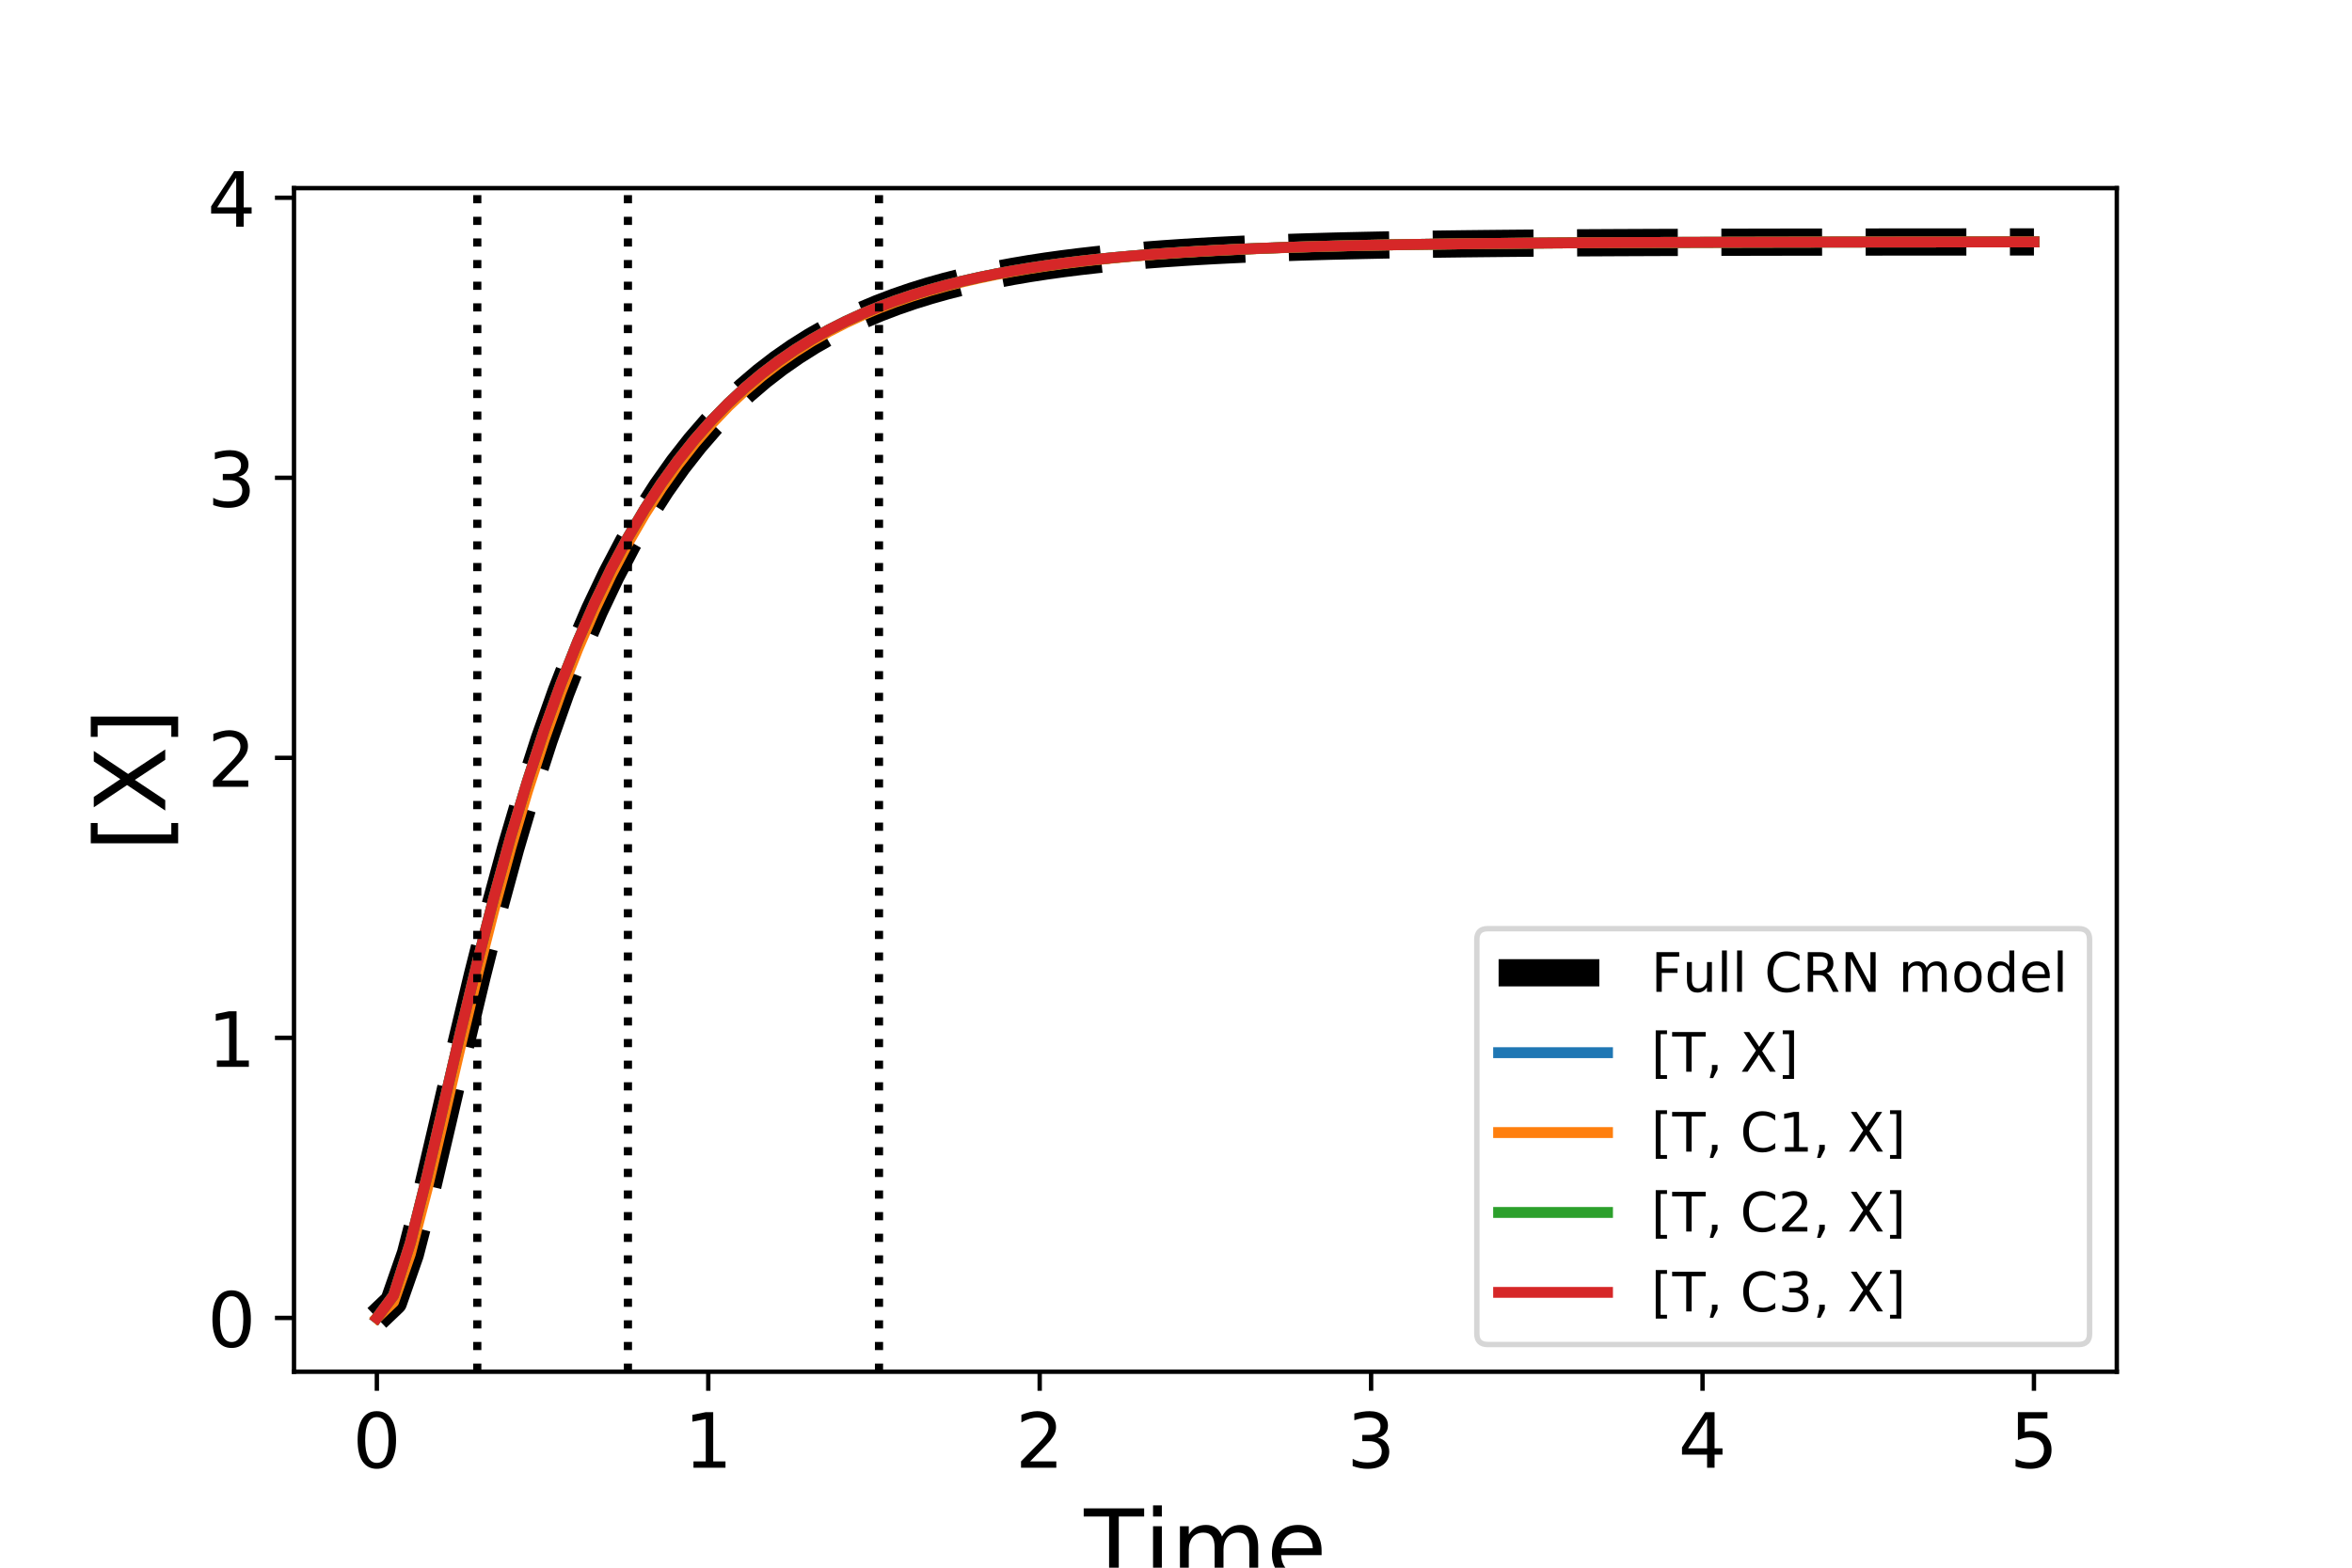 <?xml version="1.0" encoding="utf-8" standalone="no"?>
<!DOCTYPE svg PUBLIC "-//W3C//DTD SVG 1.1//EN"
  "http://www.w3.org/Graphics/SVG/1.1/DTD/svg11.dtd">
<!-- Created with matplotlib (https://matplotlib.org/) -->
<svg height="288pt" version="1.1" viewBox="0 0 432 288" width="432pt" xmlns="http://www.w3.org/2000/svg" xmlns:xlink="http://www.w3.org/1999/xlink">
 <defs>
  <style type="text/css">
*{stroke-linecap:butt;stroke-linejoin:round;}
  </style>
 </defs>
 <g id="figure_1">
  <g id="patch_1">
   <path d="M 0 288 
L 432 288 
L 432 0 
L 0 0 
z
" style="fill:#ffffff;"/>
  </g>
  <g id="axes_1">
   <g id="patch_2">
    <path d="M 54 252 
L 388.8 252 
L 388.8 34.56 
L 54 34.56 
z
" style="fill:#ffffff;"/>
   </g>
   <g id="matplotlib.axis_1">
    <g id="xtick_1">
     <g id="line2d_1">
      <defs>
       <path d="M 0 0 
L 0 3.5 
" id="m64626cedaf" style="stroke:#000000;stroke-width:0.8;"/>
      </defs>
      <g>
       <use style="stroke:#000000;stroke-width:0.8;" x="69.218" xlink:href="#m64626cedaf" y="252"/>
      </g>
     </g>
     <g id="text_1">
      <!-- 0 -->
      <defs>
       <path d="M 31.781 66.406 
Q 24.172 66.406 20.328 58.906 
Q 16.5 51.422 16.5 36.375 
Q 16.5 21.391 20.328 13.891 
Q 24.172 6.391 31.781 6.391 
Q 39.453 6.391 43.281 13.891 
Q 47.125 21.391 47.125 36.375 
Q 47.125 51.422 43.281 58.906 
Q 39.453 66.406 31.781 66.406 
z
M 31.781 74.219 
Q 44.047 74.219 50.516 64.516 
Q 56.984 54.828 56.984 36.375 
Q 56.984 17.969 50.516 8.266 
Q 44.047 -1.422 31.781 -1.422 
Q 19.531 -1.422 13.062 8.266 
Q 6.594 17.969 6.594 36.375 
Q 6.594 54.828 13.062 64.516 
Q 19.531 74.219 31.781 74.219 
z
" id="DejaVuSans-48"/>
      </defs>
      <g transform="translate(64.764 269.638)scale(0.14 -0.14)">
       <use xlink:href="#DejaVuSans-48"/>
      </g>
     </g>
    </g>
    <g id="xtick_2">
     <g id="line2d_2">
      <g>
       <use style="stroke:#000000;stroke-width:0.8;" x="130.091" xlink:href="#m64626cedaf" y="252"/>
      </g>
     </g>
     <g id="text_2">
      <!-- 1 -->
      <defs>
       <path d="M 12.406 8.297 
L 28.516 8.297 
L 28.516 63.922 
L 10.984 60.406 
L 10.984 69.391 
L 28.422 72.906 
L 38.281 72.906 
L 38.281 8.297 
L 54.391 8.297 
L 54.391 0 
L 12.406 0 
z
" id="DejaVuSans-49"/>
      </defs>
      <g transform="translate(125.637 269.638)scale(0.14 -0.14)">
       <use xlink:href="#DejaVuSans-49"/>
      </g>
     </g>
    </g>
    <g id="xtick_3">
     <g id="line2d_3">
      <g>
       <use style="stroke:#000000;stroke-width:0.8;" x="190.964" xlink:href="#m64626cedaf" y="252"/>
      </g>
     </g>
     <g id="text_3">
      <!-- 2 -->
      <defs>
       <path d="M 19.188 8.297 
L 53.609 8.297 
L 53.609 0 
L 7.328 0 
L 7.328 8.297 
Q 12.938 14.109 22.625 23.891 
Q 32.328 33.688 34.812 36.531 
Q 39.547 41.844 41.422 45.531 
Q 43.312 49.219 43.312 52.781 
Q 43.312 58.594 39.234 62.25 
Q 35.156 65.922 28.609 65.922 
Q 23.969 65.922 18.812 64.312 
Q 13.672 62.703 7.812 59.422 
L 7.812 69.391 
Q 13.766 71.781 18.938 73 
Q 24.125 74.219 28.422 74.219 
Q 39.75 74.219 46.484 68.547 
Q 53.219 62.891 53.219 53.422 
Q 53.219 48.922 51.531 44.891 
Q 49.859 40.875 45.406 35.406 
Q 44.188 33.984 37.641 27.219 
Q 31.109 20.453 19.188 8.297 
z
" id="DejaVuSans-50"/>
      </defs>
      <g transform="translate(186.51 269.638)scale(0.14 -0.14)">
       <use xlink:href="#DejaVuSans-50"/>
      </g>
     </g>
    </g>
    <g id="xtick_4">
     <g id="line2d_4">
      <g>
       <use style="stroke:#000000;stroke-width:0.8;" x="251.836" xlink:href="#m64626cedaf" y="252"/>
      </g>
     </g>
     <g id="text_4">
      <!-- 3 -->
      <defs>
       <path d="M 40.578 39.312 
Q 47.656 37.797 51.625 33 
Q 55.609 28.219 55.609 21.188 
Q 55.609 10.406 48.188 4.484 
Q 40.766 -1.422 27.094 -1.422 
Q 22.516 -1.422 17.656 -0.516 
Q 12.797 0.391 7.625 2.203 
L 7.625 11.719 
Q 11.719 9.328 16.594 8.109 
Q 21.484 6.891 26.812 6.891 
Q 36.078 6.891 40.938 10.547 
Q 45.797 14.203 45.797 21.188 
Q 45.797 27.641 41.281 31.266 
Q 36.766 34.906 28.719 34.906 
L 20.219 34.906 
L 20.219 43.016 
L 29.109 43.016 
Q 36.375 43.016 40.234 45.922 
Q 44.094 48.828 44.094 54.297 
Q 44.094 59.906 40.109 62.906 
Q 36.141 65.922 28.719 65.922 
Q 24.656 65.922 20.016 65.031 
Q 15.375 64.156 9.812 62.312 
L 9.812 71.094 
Q 15.438 72.656 20.344 73.438 
Q 25.25 74.219 29.594 74.219 
Q 40.828 74.219 47.359 69.109 
Q 53.906 64.016 53.906 55.328 
Q 53.906 49.266 50.438 45.094 
Q 46.969 40.922 40.578 39.312 
z
" id="DejaVuSans-51"/>
      </defs>
      <g transform="translate(247.383 269.638)scale(0.14 -0.14)">
       <use xlink:href="#DejaVuSans-51"/>
      </g>
     </g>
    </g>
    <g id="xtick_5">
     <g id="line2d_5">
      <g>
       <use style="stroke:#000000;stroke-width:0.8;" x="312.709" xlink:href="#m64626cedaf" y="252"/>
      </g>
     </g>
     <g id="text_5">
      <!-- 4 -->
      <defs>
       <path d="M 37.797 64.312 
L 12.891 25.391 
L 37.797 25.391 
z
M 35.203 72.906 
L 47.609 72.906 
L 47.609 25.391 
L 58.016 25.391 
L 58.016 17.188 
L 47.609 17.188 
L 47.609 0 
L 37.797 0 
L 37.797 17.188 
L 4.891 17.188 
L 4.891 26.703 
z
" id="DejaVuSans-52"/>
      </defs>
      <g transform="translate(308.255 269.638)scale(0.14 -0.14)">
       <use xlink:href="#DejaVuSans-52"/>
      </g>
     </g>
    </g>
    <g id="xtick_6">
     <g id="line2d_6">
      <g>
       <use style="stroke:#000000;stroke-width:0.8;" x="373.582" xlink:href="#m64626cedaf" y="252"/>
      </g>
     </g>
     <g id="text_6">
      <!-- 5 -->
      <defs>
       <path d="M 10.797 72.906 
L 49.516 72.906 
L 49.516 64.594 
L 19.828 64.594 
L 19.828 46.734 
Q 21.969 47.469 24.109 47.828 
Q 26.266 48.188 28.422 48.188 
Q 40.625 48.188 47.75 41.5 
Q 54.891 34.812 54.891 23.391 
Q 54.891 11.625 47.562 5.094 
Q 40.234 -1.422 26.906 -1.422 
Q 22.312 -1.422 17.547 -0.641 
Q 12.797 0.141 7.719 1.703 
L 7.719 11.625 
Q 12.109 9.234 16.797 8.062 
Q 21.484 6.891 26.703 6.891 
Q 35.156 6.891 40.078 11.328 
Q 45.016 15.766 45.016 23.391 
Q 45.016 31 40.078 35.438 
Q 35.156 39.891 26.703 39.891 
Q 22.75 39.891 18.812 39.016 
Q 14.891 38.141 10.797 36.281 
z
" id="DejaVuSans-53"/>
      </defs>
      <g transform="translate(369.128 269.638)scale(0.14 -0.14)">
       <use xlink:href="#DejaVuSans-53"/>
      </g>
     </g>
    </g>
    <g id="text_7">
     <!-- Time -->
     <defs>
      <path d="M -0.297 72.906 
L 61.375 72.906 
L 61.375 64.594 
L 35.5 64.594 
L 35.5 0 
L 25.594 0 
L 25.594 64.594 
L -0.297 64.594 
z
" id="DejaVuSans-84"/>
      <path d="M 9.422 54.688 
L 18.406 54.688 
L 18.406 0 
L 9.422 0 
z
M 9.422 75.984 
L 18.406 75.984 
L 18.406 64.594 
L 9.422 64.594 
z
" id="DejaVuSans-105"/>
      <path d="M 52 44.188 
Q 55.375 50.25 60.062 53.125 
Q 64.75 56 71.094 56 
Q 79.641 56 84.281 50.016 
Q 88.922 44.047 88.922 33.016 
L 88.922 0 
L 79.891 0 
L 79.891 32.719 
Q 79.891 40.578 77.094 44.375 
Q 74.312 48.188 68.609 48.188 
Q 61.625 48.188 57.562 43.547 
Q 53.516 38.922 53.516 30.906 
L 53.516 0 
L 44.484 0 
L 44.484 32.719 
Q 44.484 40.625 41.703 44.406 
Q 38.922 48.188 33.109 48.188 
Q 26.219 48.188 22.156 43.531 
Q 18.109 38.875 18.109 30.906 
L 18.109 0 
L 9.078 0 
L 9.078 54.688 
L 18.109 54.688 
L 18.109 46.188 
Q 21.188 51.219 25.484 53.609 
Q 29.781 56 35.688 56 
Q 41.656 56 45.828 52.969 
Q 50 49.953 52 44.188 
z
" id="DejaVuSans-109"/>
      <path d="M 56.203 29.594 
L 56.203 25.203 
L 14.891 25.203 
Q 15.484 15.922 20.484 11.062 
Q 25.484 6.203 34.422 6.203 
Q 39.594 6.203 44.453 7.469 
Q 49.312 8.734 54.109 11.281 
L 54.109 2.781 
Q 49.266 0.734 44.188 -0.344 
Q 39.109 -1.422 33.891 -1.422 
Q 20.797 -1.422 13.156 6.188 
Q 5.516 13.812 5.516 26.812 
Q 5.516 40.234 12.766 48.109 
Q 20.016 56 32.328 56 
Q 43.359 56 49.781 48.891 
Q 56.203 41.797 56.203 29.594 
z
M 47.219 32.234 
Q 47.125 39.594 43.094 43.984 
Q 39.062 48.391 32.422 48.391 
Q 24.906 48.391 20.391 44.141 
Q 15.875 39.891 15.188 32.172 
z
" id="DejaVuSans-101"/>
     </defs>
     <g transform="translate(199.102 290.227)scale(0.18 -0.18)">
      <use xlink:href="#DejaVuSans-84"/>
      <use x="61.037" xlink:href="#DejaVuSans-105"/>
      <use x="88.82" xlink:href="#DejaVuSans-109"/>
      <use x="186.232" xlink:href="#DejaVuSans-101"/>
     </g>
    </g>
   </g>
   <g id="matplotlib.axis_2">
    <g id="ytick_1">
     <g id="line2d_7">
      <defs>
       <path d="M 0 0 
L -3.5 0 
" id="m4c3de3440f" style="stroke:#000000;stroke-width:0.8;"/>
      </defs>
      <g>
       <use style="stroke:#000000;stroke-width:0.8;" x="54" xlink:href="#m4c3de3440f" y="242.116"/>
      </g>
     </g>
     <g id="text_8">
      <!-- 0 -->
      <g transform="translate(38.093 247.435)scale(0.14 -0.14)">
       <use xlink:href="#DejaVuSans-48"/>
      </g>
     </g>
    </g>
    <g id="ytick_2">
     <g id="line2d_8">
      <g>
       <use style="stroke:#000000;stroke-width:0.8;" x="54" xlink:href="#m4c3de3440f" y="190.669"/>
      </g>
     </g>
     <g id="text_9">
      <!-- 1 -->
      <g transform="translate(38.093 195.988)scale(0.14 -0.14)">
       <use xlink:href="#DejaVuSans-49"/>
      </g>
     </g>
    </g>
    <g id="ytick_3">
     <g id="line2d_9">
      <g>
       <use style="stroke:#000000;stroke-width:0.8;" x="54" xlink:href="#m4c3de3440f" y="139.222"/>
      </g>
     </g>
     <g id="text_10">
      <!-- 2 -->
      <g transform="translate(38.093 144.541)scale(0.14 -0.14)">
       <use xlink:href="#DejaVuSans-50"/>
      </g>
     </g>
    </g>
    <g id="ytick_4">
     <g id="line2d_10">
      <g>
       <use style="stroke:#000000;stroke-width:0.8;" x="54" xlink:href="#m4c3de3440f" y="87.775"/>
      </g>
     </g>
     <g id="text_11">
      <!-- 3 -->
      <g transform="translate(38.093 93.094)scale(0.14 -0.14)">
       <use xlink:href="#DejaVuSans-51"/>
      </g>
     </g>
    </g>
    <g id="ytick_5">
     <g id="line2d_11">
      <g>
       <use style="stroke:#000000;stroke-width:0.8;" x="54" xlink:href="#m4c3de3440f" y="36.327"/>
      </g>
     </g>
     <g id="text_12">
      <!-- 4 -->
      <g transform="translate(38.093 41.646)scale(0.14 -0.14)">
       <use xlink:href="#DejaVuSans-52"/>
      </g>
     </g>
    </g>
    <g id="text_13">
     <!-- [X] -->
     <defs>
      <path d="M 8.594 75.984 
L 29.297 75.984 
L 29.297 69 
L 17.578 69 
L 17.578 -6.203 
L 29.297 -6.203 
L 29.297 -13.188 
L 8.594 -13.188 
z
" id="DejaVuSans-91"/>
      <path d="M 6.297 72.906 
L 16.891 72.906 
L 35.016 45.797 
L 53.219 72.906 
L 63.812 72.906 
L 40.375 37.891 
L 65.375 0 
L 54.781 0 
L 34.281 31 
L 13.625 0 
L 2.984 0 
L 29 38.922 
z
" id="DejaVuSans-88"/>
      <path d="M 30.422 75.984 
L 30.422 -13.188 
L 9.719 -13.188 
L 9.719 -6.203 
L 21.391 -6.203 
L 21.391 69 
L 9.719 69 
L 9.719 75.984 
z
" id="DejaVuSans-93"/>
     </defs>
     <g transform="translate(30.349 156.468)rotate(-90)scale(0.18 -0.18)">
      <use xlink:href="#DejaVuSans-91"/>
      <use x="39.014" xlink:href="#DejaVuSans-88"/>
      <use x="107.52" xlink:href="#DejaVuSans-93"/>
     </g>
    </g>
   </g>
   <g id="line2d_12">
    <path clip-path="url(#pf07046a5a7)" d="M 69.218 242.116 
L 72.293 239.182 
L 75.367 230.383 
L 78.441 218.5 
L 81.516 205.387 
L 84.59 192.102 
L 87.664 179.229 
L 90.739 167.072 
L 93.813 155.768 
L 96.888 145.361 
L 99.962 135.838 
L 103.036 127.162 
L 106.111 119.277 
L 109.185 112.124 
L 112.26 105.644 
L 115.334 99.777 
L 118.408 94.468 
L 121.483 89.666 
L 124.557 85.323 
L 127.631 81.396 
L 130.706 77.846 
L 133.78 74.637 
L 136.855 71.735 
L 139.929 69.112 
L 143.003 66.741 
L 146.078 64.598 
L 149.152 62.661 
L 152.226 60.909 
L 155.301 59.326 
L 158.375 57.895 
L 161.45 56.602 
L 164.524 55.433 
L 167.598 54.376 
L 170.673 53.421 
L 173.747 52.557 
L 176.821 51.776 
L 179.896 51.071 
L 182.97 50.433 
L 186.045 49.857 
L 189.119 49.335 
L 192.193 48.864 
L 195.268 48.439 
L 198.342 48.054 
L 201.417 47.706 
L 204.491 47.391 
L 207.565 47.107 
L 210.64 46.85 
L 213.714 46.618 
L 216.788 46.408 
L 219.863 46.218 
L 222.937 46.046 
L 226.012 45.891 
L 229.086 45.751 
L 232.16 45.625 
L 235.235 45.51 
L 238.309 45.406 
L 241.383 45.313 
L 244.458 45.228 
L 247.532 45.152 
L 250.607 45.083 
L 253.681 45.02 
L 256.755 44.964 
L 259.83 44.913 
L 262.904 44.867 
L 265.979 44.825 
L 269.053 44.787 
L 272.127 44.753 
L 275.202 44.722 
L 278.276 44.694 
L 281.35 44.669 
L 284.425 44.646 
L 287.499 44.626 
L 290.574 44.607 
L 293.648 44.591 
L 296.722 44.575 
L 299.797 44.562 
L 302.871 44.549 
L 305.945 44.538 
L 309.02 44.528 
L 312.094 44.519 
L 315.169 44.51 
L 318.243 44.503 
L 321.317 44.496 
L 324.392 44.49 
L 327.466 44.484 
L 330.54 44.479 
L 333.615 44.475 
L 336.689 44.471 
L 339.764 44.467 
L 342.838 44.464 
L 345.912 44.461 
L 348.987 44.458 
L 352.061 44.456 
L 355.136 44.453 
L 358.21 44.451 
L 361.284 44.45 
L 364.359 44.448 
L 367.433 44.446 
L 370.507 44.445 
L 373.582 44.444 
" style="fill:none;stroke:#000000;stroke-dasharray:18.5,8;stroke-dashoffset:0;stroke-width:5;"/>
   </g>
   <g id="line2d_13">
    <path clip-path="url(#pf07046a5a7)" d="M 69.218 242.116 
L 72.293 237.972 
L 75.367 228.338 
L 78.441 216.077 
L 81.516 202.849 
L 84.59 189.599 
L 87.664 176.84 
L 90.739 164.836 
L 93.813 153.701 
L 96.888 143.464 
L 99.962 134.107 
L 103.036 125.587 
L 106.111 117.847 
L 109.185 110.828 
L 112.26 104.47 
L 115.334 98.715 
L 118.408 93.507 
L 121.483 88.797 
L 124.557 84.537 
L 127.631 80.686 
L 130.706 77.204 
L 133.78 74.056 
L 136.855 71.21 
L 139.929 68.637 
L 143.003 66.312 
L 146.078 64.21 
L 149.152 62.31 
L 152.226 60.592 
L 155.301 59.04 
L 158.375 57.636 
L 161.45 56.368 
L 164.524 55.221 
L 167.598 54.185 
L 170.673 53.248 
L 173.747 52.401 
L 176.821 51.635 
L 179.896 50.943 
L 182.97 50.318 
L 186.045 49.752 
L 189.119 49.241 
L 192.193 48.779 
L 195.268 48.361 
L 198.342 47.984 
L 201.417 47.643 
L 204.491 47.334 
L 207.565 47.056 
L 210.64 46.804 
L 213.714 46.576 
L 216.788 46.37 
L 219.863 46.184 
L 222.937 46.015 
L 226.012 45.863 
L 229.086 45.726 
L 232.16 45.602 
L 235.235 45.489 
L 238.309 45.388 
L 241.383 45.296 
L 244.458 45.213 
L 247.532 45.138 
L 250.607 45.07 
L 253.681 45.009 
L 256.755 44.954 
L 259.83 44.903 
L 262.904 44.858 
L 265.979 44.817 
L 269.053 44.78 
L 272.127 44.747 
L 275.202 44.717 
L 278.276 44.689 
L 281.35 44.665 
L 284.425 44.642 
L 287.499 44.622 
L 290.574 44.604 
L 293.648 44.587 
L 296.722 44.573 
L 299.797 44.559 
L 302.871 44.547 
L 305.945 44.536 
L 309.02 44.526 
L 312.094 44.517 
L 315.169 44.509 
L 318.243 44.502 
L 321.317 44.495 
L 324.392 44.489 
L 327.466 44.483 
L 330.54 44.479 
L 333.615 44.474 
L 336.689 44.47 
L 339.764 44.467 
L 342.838 44.463 
L 345.912 44.46 
L 348.987 44.458 
L 352.061 44.455 
L 355.136 44.453 
L 358.21 44.451 
L 361.284 44.449 
L 364.359 44.448 
L 367.433 44.446 
L 370.507 44.445 
L 373.582 44.444 
" style="fill:none;stroke:#1f77b4;stroke-linecap:square;stroke-width:2;"/>
   </g>
   <g id="line2d_14">
    <path clip-path="url(#pf07046a5a7)" d="M 69.218 242.116 
L 72.293 239.18 
L 75.367 230.381 
L 78.441 218.498 
L 81.516 205.384 
L 84.59 192.099 
L 87.664 179.227 
L 90.739 167.07 
L 93.813 155.766 
L 96.888 145.358 
L 99.962 135.836 
L 103.036 127.16 
L 106.111 119.275 
L 109.185 112.123 
L 112.26 105.643 
L 115.334 99.776 
L 118.408 94.467 
L 121.483 89.665 
L 124.557 85.322 
L 127.631 81.396 
L 130.706 77.845 
L 133.78 74.636 
L 136.855 71.734 
L 139.929 69.112 
L 143.003 66.741 
L 146.078 64.597 
L 149.152 62.66 
L 152.226 60.909 
L 155.301 59.326 
L 158.375 57.895 
L 161.45 56.602 
L 164.524 55.432 
L 167.598 54.376 
L 170.673 53.42 
L 173.747 52.557 
L 176.821 51.776 
L 179.896 51.071 
L 182.97 50.433 
L 186.045 49.856 
L 189.119 49.335 
L 192.193 48.864 
L 195.268 48.438 
L 198.342 48.054 
L 201.417 47.706 
L 204.491 47.391 
L 207.565 47.107 
L 210.64 46.85 
L 213.714 46.618 
L 216.788 46.408 
L 219.863 46.218 
L 222.937 46.046 
L 226.012 45.891 
L 229.086 45.751 
L 232.16 45.624 
L 235.235 45.51 
L 238.309 45.406 
L 241.383 45.313 
L 244.458 45.228 
L 247.532 45.152 
L 250.607 45.083 
L 253.681 45.02 
L 256.755 44.964 
L 259.83 44.913 
L 262.904 44.867 
L 265.979 44.825 
L 269.053 44.787 
L 272.127 44.753 
L 275.202 44.722 
L 278.276 44.694 
L 281.35 44.669 
L 284.425 44.646 
L 287.499 44.626 
L 290.574 44.607 
L 293.648 44.591 
L 296.722 44.575 
L 299.797 44.562 
L 302.871 44.549 
L 305.945 44.538 
L 309.02 44.528 
L 312.094 44.519 
L 315.169 44.51 
L 318.243 44.503 
L 321.317 44.496 
L 324.392 44.49 
L 327.466 44.484 
L 330.54 44.479 
L 333.615 44.475 
L 336.689 44.471 
L 339.764 44.467 
L 342.838 44.464 
L 345.912 44.461 
L 348.987 44.458 
L 352.061 44.456 
L 355.136 44.453 
L 358.21 44.451 
L 361.284 44.45 
L 364.359 44.448 
L 367.433 44.446 
L 370.507 44.445 
L 373.582 44.444 
" style="fill:none;stroke:#ff7f0e;stroke-linecap:square;stroke-width:2;"/>
   </g>
   <g id="line2d_15">
    <path clip-path="url(#pf07046a5a7)" d="M 69.218 242.116 
L 72.293 237.974 
L 75.367 228.341 
L 78.441 216.079 
L 81.516 202.852 
L 84.59 189.601 
L 87.664 176.843 
L 90.739 164.838 
L 93.813 153.703 
L 96.888 143.466 
L 99.962 134.109 
L 103.036 125.588 
L 106.111 117.849 
L 109.185 110.83 
L 112.26 104.471 
L 115.334 98.716 
L 118.408 93.508 
L 121.483 88.798 
L 124.557 84.538 
L 127.631 80.687 
L 130.706 77.204 
L 133.78 74.056 
L 136.855 71.211 
L 139.929 68.638 
L 143.003 66.313 
L 146.078 64.211 
L 149.152 62.31 
L 152.226 60.593 
L 155.301 59.04 
L 158.375 57.637 
L 161.45 56.368 
L 164.524 55.221 
L 167.598 54.185 
L 170.673 53.248 
L 173.747 52.401 
L 176.821 51.635 
L 179.896 50.943 
L 182.97 50.318 
L 186.045 49.752 
L 189.119 49.241 
L 192.193 48.779 
L 195.268 48.362 
L 198.342 47.984 
L 201.417 47.643 
L 204.491 47.334 
L 207.565 47.056 
L 210.64 46.804 
L 213.714 46.576 
L 216.788 46.37 
L 219.863 46.184 
L 222.937 46.015 
L 226.012 45.863 
L 229.086 45.726 
L 232.16 45.602 
L 235.235 45.489 
L 238.309 45.388 
L 241.383 45.296 
L 244.458 45.213 
L 247.532 45.138 
L 250.607 45.07 
L 253.681 45.009 
L 256.755 44.954 
L 259.83 44.903 
L 262.904 44.858 
L 265.979 44.817 
L 269.053 44.78 
L 272.127 44.747 
L 275.202 44.717 
L 278.276 44.689 
L 281.35 44.665 
L 284.425 44.642 
L 287.499 44.622 
L 290.574 44.604 
L 293.648 44.587 
L 296.722 44.573 
L 299.797 44.559 
L 302.871 44.547 
L 305.945 44.536 
L 309.02 44.526 
L 312.094 44.517 
L 315.169 44.509 
L 318.243 44.502 
L 321.317 44.495 
L 324.392 44.489 
L 327.466 44.483 
L 330.54 44.479 
L 333.615 44.474 
L 336.689 44.47 
L 339.764 44.467 
L 342.838 44.463 
L 345.912 44.46 
L 348.987 44.458 
L 352.061 44.455 
L 355.136 44.453 
L 358.21 44.451 
L 361.284 44.449 
L 364.359 44.448 
L 367.433 44.446 
L 370.507 44.445 
L 373.582 44.444 
" style="fill:none;stroke:#2ca02c;stroke-linecap:square;stroke-width:2;"/>
   </g>
   <g id="line2d_16">
    <path clip-path="url(#pf07046a5a7)" d="M 69.218 242.116 
L 72.293 237.972 
L 75.367 228.338 
L 78.441 216.077 
L 81.516 202.849 
L 84.59 189.599 
L 87.664 176.84 
L 90.739 164.836 
L 93.813 153.701 
L 96.888 143.464 
L 99.962 134.107 
L 103.036 125.587 
L 106.111 117.847 
L 109.185 110.828 
L 112.26 104.47 
L 115.334 98.715 
L 118.408 93.507 
L 121.483 88.797 
L 124.557 84.537 
L 127.631 80.686 
L 130.706 77.204 
L 133.78 74.056 
L 136.855 71.21 
L 139.929 68.637 
L 143.003 66.312 
L 146.078 64.21 
L 149.152 62.31 
L 152.226 60.592 
L 155.301 59.04 
L 158.375 57.636 
L 161.45 56.368 
L 164.524 55.221 
L 167.598 54.185 
L 170.673 53.248 
L 173.747 52.401 
L 176.821 51.635 
L 179.896 50.943 
L 182.97 50.318 
L 186.045 49.752 
L 189.119 49.241 
L 192.193 48.779 
L 195.268 48.361 
L 198.342 47.984 
L 201.417 47.643 
L 204.491 47.334 
L 207.565 47.056 
L 210.64 46.804 
L 213.714 46.576 
L 216.788 46.37 
L 219.863 46.184 
L 222.937 46.015 
L 226.012 45.863 
L 229.086 45.726 
L 232.16 45.602 
L 235.235 45.489 
L 238.309 45.388 
L 241.383 45.296 
L 244.458 45.213 
L 247.532 45.138 
L 250.607 45.07 
L 253.681 45.009 
L 256.755 44.954 
L 259.83 44.903 
L 262.904 44.858 
L 265.979 44.817 
L 269.053 44.78 
L 272.127 44.747 
L 275.202 44.717 
L 278.276 44.689 
L 281.35 44.665 
L 284.425 44.642 
L 287.499 44.622 
L 290.574 44.604 
L 293.648 44.587 
L 296.722 44.573 
L 299.797 44.559 
L 302.871 44.547 
L 305.945 44.536 
L 309.02 44.526 
L 312.094 44.517 
L 315.169 44.509 
L 318.243 44.502 
L 321.317 44.495 
L 324.392 44.489 
L 327.466 44.483 
L 330.54 44.479 
L 333.615 44.474 
L 336.689 44.47 
L 339.764 44.467 
L 342.838 44.463 
L 345.912 44.46 
L 348.987 44.458 
L 352.061 44.455 
L 355.136 44.453 
L 358.21 44.451 
L 361.284 44.449 
L 364.359 44.448 
L 367.433 44.446 
L 370.507 44.445 
L 373.582 44.444 
" style="fill:none;stroke:#d62728;stroke-linecap:square;stroke-width:2;"/>
   </g>
   <g id="line2d_17">
    <path clip-path="url(#pf07046a5a7)" d="M 87.664 252 
L 87.664 34.56 
" style="fill:none;stroke:#000000;stroke-dasharray:1.5,2.475;stroke-dashoffset:0;stroke-width:1.5;"/>
   </g>
   <g id="line2d_18">
    <path clip-path="url(#pf07046a5a7)" d="M 115.334 252 
L 115.334 34.56 
" style="fill:none;stroke:#000000;stroke-dasharray:1.5,2.475;stroke-dashoffset:0;stroke-width:1.5;"/>
   </g>
   <g id="line2d_19">
    <path clip-path="url(#pf07046a5a7)" d="M 161.45 252 
L 161.45 34.56 
" style="fill:none;stroke:#000000;stroke-dasharray:1.5,2.475;stroke-dashoffset:0;stroke-width:1.5;"/>
   </g>
   <g id="patch_3">
    <path d="M 54 252 
L 54 34.56 
" style="fill:none;stroke:#000000;stroke-linecap:square;stroke-linejoin:miter;stroke-width:0.8;"/>
   </g>
   <g id="patch_4">
    <path d="M 388.8 252 
L 388.8 34.56 
" style="fill:none;stroke:#000000;stroke-linecap:square;stroke-linejoin:miter;stroke-width:0.8;"/>
   </g>
   <g id="patch_5">
    <path d="M 54 252 
L 388.8 252 
" style="fill:none;stroke:#000000;stroke-linecap:square;stroke-linejoin:miter;stroke-width:0.8;"/>
   </g>
   <g id="patch_6">
    <path d="M 54 34.56 
L 388.8 34.56 
" style="fill:none;stroke:#000000;stroke-linecap:square;stroke-linejoin:miter;stroke-width:0.8;"/>
   </g>
   <g id="legend_1">
    <g id="patch_7">
     <path d="M 273.255 247 
L 381.8 247 
Q 383.8 247 383.8 245 
L 383.8 172.609 
Q 383.8 170.609 381.8 170.609 
L 273.255 170.609 
Q 271.255 170.609 271.255 172.609 
L 271.255 245 
Q 271.255 247 273.255 247 
z
" style="fill:#ffffff;opacity:0.8;stroke:#cccccc;stroke-linejoin:miter;"/>
    </g>
    <g id="line2d_20">
     <path d="M 275.255 178.708 
L 295.255 178.708 
" style="fill:none;stroke:#000000;stroke-dasharray:18.5,8;stroke-dashoffset:0;stroke-width:5;"/>
    </g>
    <g id="line2d_21"/>
    <g id="text_14">
     <!-- Full CRN model -->
     <defs>
      <path d="M 9.812 72.906 
L 51.703 72.906 
L 51.703 64.594 
L 19.672 64.594 
L 19.672 43.109 
L 48.578 43.109 
L 48.578 34.812 
L 19.672 34.812 
L 19.672 0 
L 9.812 0 
z
" id="DejaVuSans-70"/>
      <path d="M 8.5 21.578 
L 8.5 54.688 
L 17.484 54.688 
L 17.484 21.922 
Q 17.484 14.156 20.5 10.266 
Q 23.531 6.391 29.594 6.391 
Q 36.859 6.391 41.078 11.031 
Q 45.312 15.672 45.312 23.688 
L 45.312 54.688 
L 54.297 54.688 
L 54.297 0 
L 45.312 0 
L 45.312 8.406 
Q 42.047 3.422 37.719 1 
Q 33.406 -1.422 27.688 -1.422 
Q 18.266 -1.422 13.375 4.438 
Q 8.5 10.297 8.5 21.578 
z
M 31.109 56 
z
" id="DejaVuSans-117"/>
      <path d="M 9.422 75.984 
L 18.406 75.984 
L 18.406 0 
L 9.422 0 
z
" id="DejaVuSans-108"/>
      <path id="DejaVuSans-32"/>
      <path d="M 64.406 67.281 
L 64.406 56.891 
Q 59.422 61.531 53.781 63.812 
Q 48.141 66.109 41.797 66.109 
Q 29.297 66.109 22.656 58.469 
Q 16.016 50.828 16.016 36.375 
Q 16.016 21.969 22.656 14.328 
Q 29.297 6.688 41.797 6.688 
Q 48.141 6.688 53.781 8.984 
Q 59.422 11.281 64.406 15.922 
L 64.406 5.609 
Q 59.234 2.094 53.438 0.328 
Q 47.656 -1.422 41.219 -1.422 
Q 24.656 -1.422 15.125 8.703 
Q 5.609 18.844 5.609 36.375 
Q 5.609 53.953 15.125 64.078 
Q 24.656 74.219 41.219 74.219 
Q 47.75 74.219 53.531 72.484 
Q 59.328 70.75 64.406 67.281 
z
" id="DejaVuSans-67"/>
      <path d="M 44.391 34.188 
Q 47.562 33.109 50.562 29.594 
Q 53.562 26.078 56.594 19.922 
L 66.609 0 
L 56 0 
L 46.688 18.703 
Q 43.062 26.031 39.672 28.422 
Q 36.281 30.812 30.422 30.812 
L 19.672 30.812 
L 19.672 0 
L 9.812 0 
L 9.812 72.906 
L 32.078 72.906 
Q 44.578 72.906 50.734 67.672 
Q 56.891 62.453 56.891 51.906 
Q 56.891 45.016 53.688 40.469 
Q 50.484 35.938 44.391 34.188 
z
M 19.672 64.797 
L 19.672 38.922 
L 32.078 38.922 
Q 39.203 38.922 42.844 42.219 
Q 46.484 45.516 46.484 51.906 
Q 46.484 58.297 42.844 61.547 
Q 39.203 64.797 32.078 64.797 
z
" id="DejaVuSans-82"/>
      <path d="M 9.812 72.906 
L 23.094 72.906 
L 55.422 11.922 
L 55.422 72.906 
L 64.984 72.906 
L 64.984 0 
L 51.703 0 
L 19.391 60.984 
L 19.391 0 
L 9.812 0 
z
" id="DejaVuSans-78"/>
      <path d="M 30.609 48.391 
Q 23.391 48.391 19.188 42.75 
Q 14.984 37.109 14.984 27.297 
Q 14.984 17.484 19.156 11.844 
Q 23.344 6.203 30.609 6.203 
Q 37.797 6.203 41.984 11.859 
Q 46.188 17.531 46.188 27.297 
Q 46.188 37.016 41.984 42.703 
Q 37.797 48.391 30.609 48.391 
z
M 30.609 56 
Q 42.328 56 49.016 48.375 
Q 55.719 40.766 55.719 27.297 
Q 55.719 13.875 49.016 6.219 
Q 42.328 -1.422 30.609 -1.422 
Q 18.844 -1.422 12.172 6.219 
Q 5.516 13.875 5.516 27.297 
Q 5.516 40.766 12.172 48.375 
Q 18.844 56 30.609 56 
z
" id="DejaVuSans-111"/>
      <path d="M 45.406 46.391 
L 45.406 75.984 
L 54.391 75.984 
L 54.391 0 
L 45.406 0 
L 45.406 8.203 
Q 42.578 3.328 38.25 0.953 
Q 33.938 -1.422 27.875 -1.422 
Q 17.969 -1.422 11.734 6.484 
Q 5.516 14.406 5.516 27.297 
Q 5.516 40.188 11.734 48.094 
Q 17.969 56 27.875 56 
Q 33.938 56 38.25 53.625 
Q 42.578 51.266 45.406 46.391 
z
M 14.797 27.297 
Q 14.797 17.391 18.875 11.75 
Q 22.953 6.109 30.078 6.109 
Q 37.203 6.109 41.297 11.75 
Q 45.406 17.391 45.406 27.297 
Q 45.406 37.203 41.297 42.844 
Q 37.203 48.484 30.078 48.484 
Q 22.953 48.484 18.875 42.844 
Q 14.797 37.203 14.797 27.297 
z
" id="DejaVuSans-100"/>
     </defs>
     <g transform="translate(303.255 182.208)scale(0.1 -0.1)">
      <use xlink:href="#DejaVuSans-70"/>
      <use x="57.441" xlink:href="#DejaVuSans-117"/>
      <use x="120.82" xlink:href="#DejaVuSans-108"/>
      <use x="148.604" xlink:href="#DejaVuSans-108"/>
      <use x="176.387" xlink:href="#DejaVuSans-32"/>
      <use x="208.174" xlink:href="#DejaVuSans-67"/>
      <use x="277.998" xlink:href="#DejaVuSans-82"/>
      <use x="347.48" xlink:href="#DejaVuSans-78"/>
      <use x="422.285" xlink:href="#DejaVuSans-32"/>
      <use x="454.072" xlink:href="#DejaVuSans-109"/>
      <use x="551.484" xlink:href="#DejaVuSans-111"/>
      <use x="612.666" xlink:href="#DejaVuSans-100"/>
      <use x="676.143" xlink:href="#DejaVuSans-101"/>
      <use x="737.666" xlink:href="#DejaVuSans-108"/>
     </g>
    </g>
    <g id="line2d_22">
     <path d="M 275.255 193.386 
L 295.255 193.386 
" style="fill:none;stroke:#1f77b4;stroke-linecap:square;stroke-width:2;"/>
    </g>
    <g id="line2d_23"/>
    <g id="text_15">
     <!-- [T, X] -->
     <defs>
      <path d="M 11.719 12.406 
L 22.016 12.406 
L 22.016 4 
L 14.016 -11.625 
L 7.719 -11.625 
L 11.719 4 
z
" id="DejaVuSans-44"/>
     </defs>
     <g transform="translate(303.255 196.886)scale(0.1 -0.1)">
      <use xlink:href="#DejaVuSans-91"/>
      <use x="39.014" xlink:href="#DejaVuSans-84"/>
      <use x="100.098" xlink:href="#DejaVuSans-44"/>
      <use x="131.885" xlink:href="#DejaVuSans-32"/>
      <use x="163.672" xlink:href="#DejaVuSans-88"/>
      <use x="232.178" xlink:href="#DejaVuSans-93"/>
     </g>
    </g>
    <g id="line2d_24">
     <path d="M 275.255 208.064 
L 295.255 208.064 
" style="fill:none;stroke:#ff7f0e;stroke-linecap:square;stroke-width:2;"/>
    </g>
    <g id="line2d_25"/>
    <g id="text_16">
     <!-- [T, C1, X] -->
     <g transform="translate(303.255 211.564)scale(0.1 -0.1)">
      <use xlink:href="#DejaVuSans-91"/>
      <use x="39.014" xlink:href="#DejaVuSans-84"/>
      <use x="100.098" xlink:href="#DejaVuSans-44"/>
      <use x="131.885" xlink:href="#DejaVuSans-32"/>
      <use x="163.672" xlink:href="#DejaVuSans-67"/>
      <use x="233.496" xlink:href="#DejaVuSans-49"/>
      <use x="297.119" xlink:href="#DejaVuSans-44"/>
      <use x="328.906" xlink:href="#DejaVuSans-32"/>
      <use x="360.693" xlink:href="#DejaVuSans-88"/>
      <use x="429.199" xlink:href="#DejaVuSans-93"/>
     </g>
    </g>
    <g id="line2d_26">
     <path d="M 275.255 222.742 
L 295.255 222.742 
" style="fill:none;stroke:#2ca02c;stroke-linecap:square;stroke-width:2;"/>
    </g>
    <g id="line2d_27"/>
    <g id="text_17">
     <!-- [T, C2, X] -->
     <g transform="translate(303.255 226.242)scale(0.1 -0.1)">
      <use xlink:href="#DejaVuSans-91"/>
      <use x="39.014" xlink:href="#DejaVuSans-84"/>
      <use x="100.098" xlink:href="#DejaVuSans-44"/>
      <use x="131.885" xlink:href="#DejaVuSans-32"/>
      <use x="163.672" xlink:href="#DejaVuSans-67"/>
      <use x="233.496" xlink:href="#DejaVuSans-50"/>
      <use x="297.119" xlink:href="#DejaVuSans-44"/>
      <use x="328.906" xlink:href="#DejaVuSans-32"/>
      <use x="360.693" xlink:href="#DejaVuSans-88"/>
      <use x="429.199" xlink:href="#DejaVuSans-93"/>
     </g>
    </g>
    <g id="line2d_28">
     <path d="M 275.255 237.42 
L 295.255 237.42 
" style="fill:none;stroke:#d62728;stroke-linecap:square;stroke-width:2;"/>
    </g>
    <g id="line2d_29"/>
    <g id="text_18">
     <!-- [T, C3, X] -->
     <g transform="translate(303.255 240.92)scale(0.1 -0.1)">
      <use xlink:href="#DejaVuSans-91"/>
      <use x="39.014" xlink:href="#DejaVuSans-84"/>
      <use x="100.098" xlink:href="#DejaVuSans-44"/>
      <use x="131.885" xlink:href="#DejaVuSans-32"/>
      <use x="163.672" xlink:href="#DejaVuSans-67"/>
      <use x="233.496" xlink:href="#DejaVuSans-51"/>
      <use x="297.119" xlink:href="#DejaVuSans-44"/>
      <use x="328.906" xlink:href="#DejaVuSans-32"/>
      <use x="360.693" xlink:href="#DejaVuSans-88"/>
      <use x="429.199" xlink:href="#DejaVuSans-93"/>
     </g>
    </g>
   </g>
  </g>
 </g>
 <defs>
  <clipPath id="pf07046a5a7">
   <rect height="217.44" width="334.8" x="54" y="34.56"/>
  </clipPath>
 </defs>
</svg>
